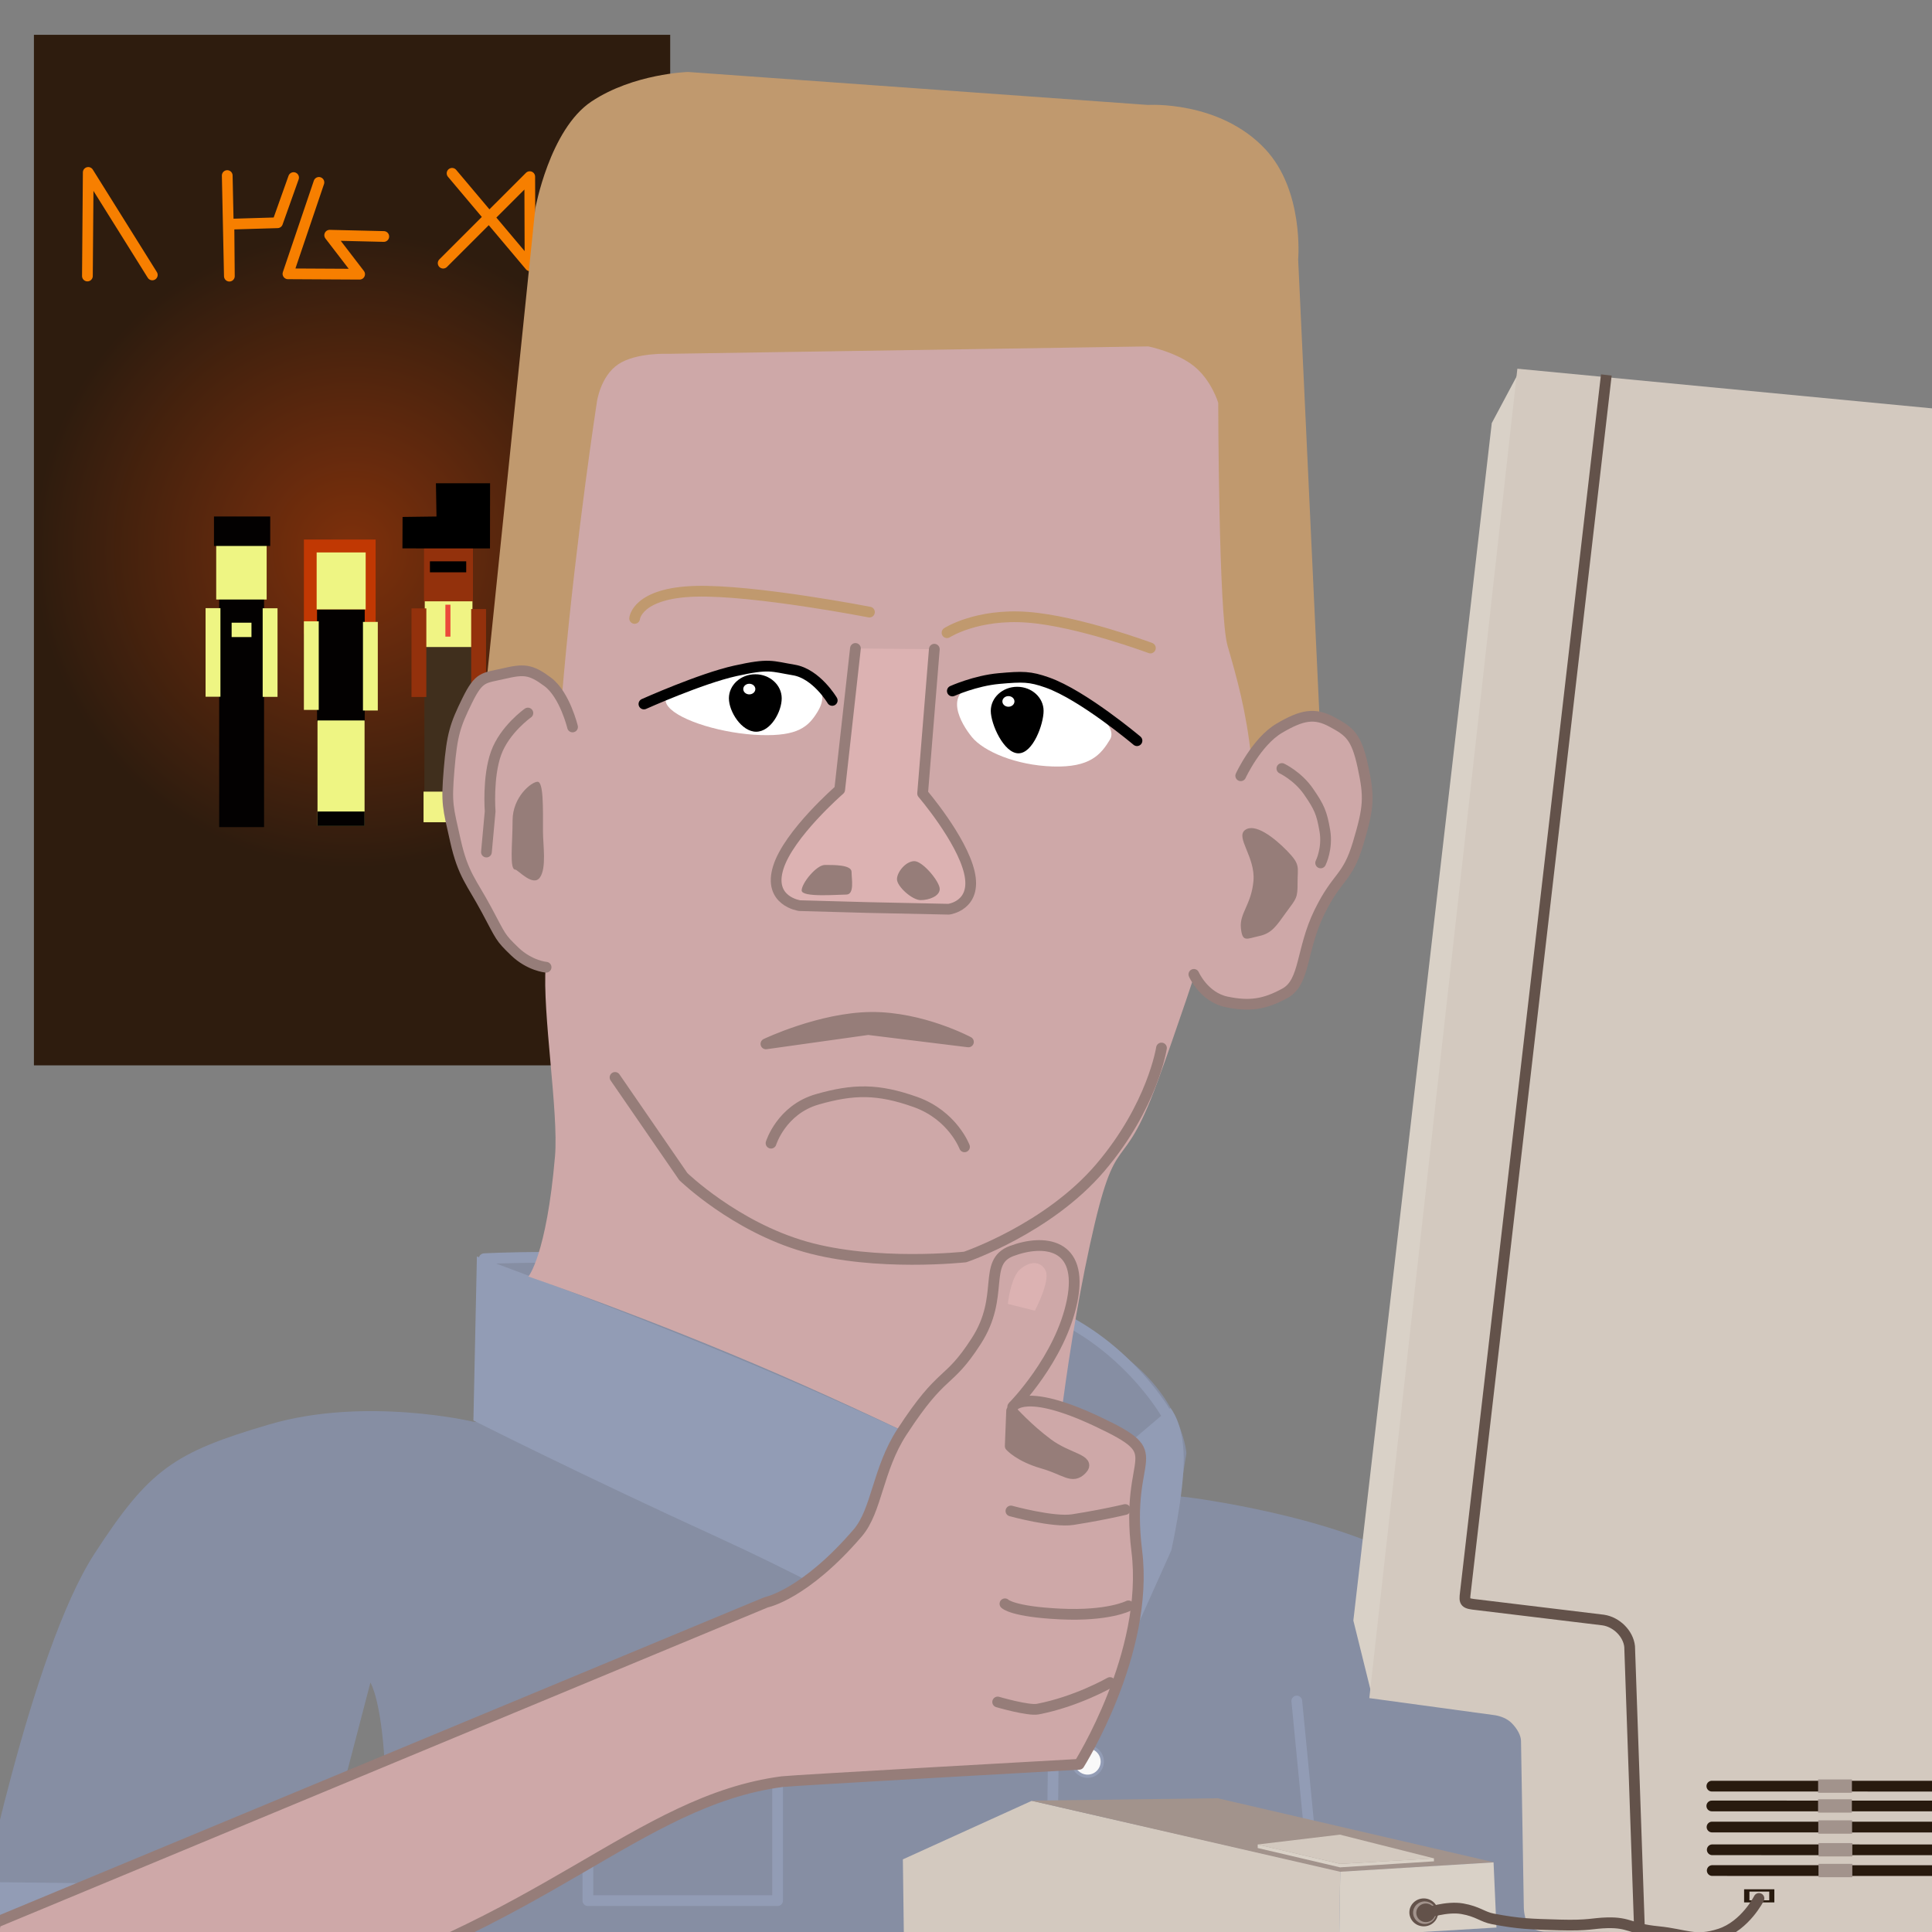 <?xml version="1.0" encoding="UTF-8" standalone="no"?>
<!DOCTYPE svg PUBLIC "-//W3C//DTD SVG 1.1//EN" "http://www.w3.org/Graphics/SVG/1.1/DTD/svg11.dtd">
<!-- Created with Vectornator (http://vectornator.io/) -->
<svg height="100%" stroke-miterlimit="10" style="fill-rule:nonzero;clip-rule:evenodd;stroke-linecap:round;stroke-linejoin:round;" version="1.1" viewBox="0 0 180 180" width="100%" xml:space="preserve" xmlns="http://www.w3.org/2000/svg" xmlns:vectornator="http://vectornator.io" xmlns:xlink="http://www.w3.org/1999/xlink">
<rect x="0" y="0" width="180" height="180" fill="#808080" stroke="none"/>
<defs>
<radialGradient cx="30.363" cy="50.333" gradientTransform="matrix(1.267 0 0 1.267 -5.68 -12.54)" gradientUnits="userSpaceOnUse" id="RadialGradient" r="23.387">
<stop offset="0" stop-color="#7e300c"/>
<stop offset="1" stop-color="#2e1c0e"/>
</radialGradient>
</defs>
<g id="Poster" vectornator:layerName="Poster">
<path d="M3.161 3.243L62.441 3.243L62.441 99.257L3.161 99.257L3.161 3.243Z" fill="url(#RadialGradient)" fill-rule="evenodd" opacity="1" stroke="none"/>
<path d="M8.144 25.716L8.221 16.064L14.19 25.614" fill="none" fill-rule="evenodd" opacity="1" stroke="#f77f00" stroke-linecap="round" stroke-linejoin="round" stroke-width="1"/>
<path d="M21.171 16.356L21.37 25.729L21.328 20.889L25.855 20.754L27.353 16.545" fill="none" fill-rule="evenodd" opacity="1" stroke="#f77f00" stroke-linecap="round" stroke-linejoin="round" stroke-width="1"/>
<path d="M29.713 16.993L26.828 25.511L33.505 25.547L30.716 21.914L35.756 22.033" fill="none" fill-rule="evenodd" opacity="1" stroke="#f77f00" stroke-linecap="round" stroke-linejoin="round" stroke-width="1"/>
<path d="M42.118 16.147L49.383 24.77L49.355 16.457L41.288 24.518" fill="none" fill-rule="evenodd" opacity="1" stroke="#f77f00" stroke-linecap="round" stroke-linejoin="round" stroke-width="1"/>
<path d="M52.162 17.387L59.253 17.452L54.512 22.34L58.809 25.061" fill="none" fill-rule="evenodd" opacity="1" stroke="#f77f00" stroke-linecap="round" stroke-linejoin="round" stroke-width="1"/>
<path d="M20.42 55.612L24.602 55.612L24.602 77.061L20.42 77.061L20.42 55.612Z" fill="#030101" fill-rule="evenodd" opacity="1" stroke="none"/>
<path d="M20.144 50.455L24.844 50.455L24.844 55.856L20.144 55.856L20.144 50.455Z" fill="#eef583" fill-rule="evenodd" opacity="1" stroke="none"/>
<path d="M19.936 48.12L25.176 48.12L25.176 50.866L19.936 50.866L19.936 48.12Z" fill="#030101" fill-rule="evenodd" opacity="1" stroke="none"/>
<path d="M19.153 56.659L20.537 56.659L20.537 64.913L19.153 64.913L19.153 56.659Z" fill="#eef583" fill-rule="evenodd" opacity="1" stroke="none"/>
<path d="M24.473 56.671L25.856 56.671L25.856 64.925L24.473 64.925L24.473 56.671Z" fill="#eef583" fill-rule="evenodd" opacity="1" stroke="none"/>
<path d="M28.314 50.267L34.996 50.267L34.996 59.065L28.314 59.065L28.314 50.267Z" fill="#c13803" fill-rule="evenodd" opacity="1" stroke="none"/>
<path d="M29.537 56.775L33.981 56.775L33.981 67.205L29.537 67.205L29.537 56.775Z" fill="#030101" fill-rule="evenodd" opacity="1" stroke="none"/>
<path d="M29.582 67.123L33.966 67.123L33.966 76.927L29.582 76.927L29.582 67.123Z" fill="#eef583" fill-rule="evenodd" opacity="1" stroke="none"/>
<path d="M29.502 51.47L34.069 51.47L34.069 56.776L29.502 56.776L29.502 51.47Z" fill="#eef583" fill-rule="evenodd" opacity="1" stroke="none"/>
<path d="M33.816 57.942L35.199 57.942L35.199 66.196L33.816 66.196L33.816 57.942Z" fill="#eef583" fill-rule="evenodd" opacity="1" stroke="none"/>
<path d="M28.313 57.886L29.696 57.886L29.696 66.14L28.313 66.14L28.313 57.886Z" fill="#eef583" fill-rule="evenodd" opacity="1" stroke="none"/>
<path d="M29.581 75.606L33.972 75.606L33.972 76.951L29.581 76.951L29.581 75.606Z" fill="#030101" fill-rule="evenodd" opacity="1" stroke="none"/>
<path d="M39.541 60.222L43.986 60.222L43.986 73.755L39.541 73.755L39.541 60.222Z" fill="#402f1d" fill-rule="evenodd" opacity="1" stroke="none"/>
<path d="M39.461 73.754L43.989 73.754L43.989 76.606L39.461 76.606L39.461 73.754Z" fill="#f1f386" fill-rule="evenodd" opacity="1" stroke="none"/>
<path d="M39.574 55.813L44.018 55.813L44.018 60.282L39.574 60.282L39.574 55.813Z" fill="#f0f484" fill-rule="evenodd" opacity="1" stroke="none"/>
<path d="M39.503 49.325L44.064 49.325L44.064 56.023L39.503 56.023L39.503 49.325Z" fill="#93310c" fill-rule="evenodd" opacity="1" stroke="none"/>
<path d="M38.338 56.682L39.721 56.682L39.721 64.936L38.338 64.936L38.338 56.682Z" fill="#93310c" fill-rule="evenodd" opacity="1" stroke="none"/>
<path d="M43.899 56.743L45.283 56.743L45.283 64.997L43.899 64.997L43.899 56.743Z" fill="#93310c" fill-rule="evenodd" opacity="1" stroke="none"/>
<path d="M37.507 48.163L40.667 48.122L40.615 45.022L45.66 45.024L45.65 51.097L37.494 51.093L37.507 48.163Z" fill="#000000" fill-rule="evenodd" opacity="1" stroke="none"/>
<path d="M21.581 58.015L23.429 58.015L23.429 59.354L21.581 59.354L21.581 58.015Z" fill="#eef583" fill-rule="evenodd" opacity="1" stroke="none"/>
<path d="M40.056 52.298L43.436 52.298L43.436 53.321L40.056 53.321L40.056 52.298Z" fill="#000000" fill-rule="evenodd" opacity="1" stroke="none"/>
<path d="M41.495 56.339L41.967 56.339L41.967 59.314L41.495 59.314L41.495 56.339Z" fill="#eb493a" fill-rule="evenodd" opacity="1" stroke="none"/>
</g>
<clipPath id="ArtboardFrame">
<rect height="180" width="180" x="0" y="0"/>
</clipPath>
<g clip-path="url(#ArtboardFrame)" id="Shirt" vectornator:layerName="Shirt">
<path d="M44.038 132.446C44.038 132.446 34.03 130.087 25.1 132.707C16.17 135.326 13.899 136.913 8.802 144.756C2.828 153.947-2.137 178.956-2.137 178.956L28.573 179.512L34.51 156.762C34.51 156.762 35.486 158.233 35.838 164.241C36.19 170.248 35.918 180.793 35.918 180.793L145.839 179.943C145.839 179.943 146.919 168.116 143.528 159.543C140.137 150.971 139.503 150.446 131.98 145.813C124.457 141.181 110.628 139.493 110.628 139.493L44.038 132.446Z" fill="#868ea3" fill-rule="evenodd" opacity="1" stroke="none"/>
<path d="M44.696 117.153C44.696 117.153 65.512 116.526 79.946 118.455C94.379 120.383 94.782 120.635 102.43 124.867C110.078 129.1 110.536 135.385 110.536 135.385L109.053 144.6L44.696 117.153Z" fill="#868ea3" fill-rule="evenodd" opacity="1" stroke="none"/>
<path d="M44.432 117.061C44.432 117.061 59.642 122.615 73.03 128.366C86.419 134.116 97.987 140.064 97.987 140.064L92.285 156.717C92.285 156.717 80.055 149.254 66.987 143.28C53.919 137.307 44.106 132.341 44.106 132.341L44.432 117.061Z" fill="#929cb5" fill-rule="evenodd" opacity="1" stroke="none"/>
<path d="M109.045 131.181L98.727 139.924L104.374 155.046L109.128 144.444C109.128 144.444 110.308 139.173 110.287 135.858C110.266 132.542 109.045 131.181 109.045 131.181Z" fill="#929cb5" fill-rule="evenodd" opacity="1" stroke="none"/>
<path d="M108.56 131.569C108.56 131.569 103.707 123.223 94.263 121.159C84.818 119.095 78.493 118.746 66.13 117.757C53.766 116.767 45.108 117.272 45.108 117.272" fill="none" fill-rule="evenodd" opacity="1" stroke="#929cb5" stroke-linecap="round" stroke-linejoin="round" stroke-width="1"/>
<path d="M98.388 140.562L97.95 180.297" fill="none" fill-rule="evenodd" opacity="1" stroke="#929cb5" stroke-linecap="round" stroke-linejoin="round" stroke-width="1"/>
<path d="M-1.954 175.337L30.057 175.724L29.024 179.736L-2.282 178.92L-1.954 175.337Z" fill="#929cb5" fill-rule="evenodd" opacity="1" stroke="none"/>
<path d="M120.819 158.48L122.942 180.356" fill="none" fill-rule="evenodd" opacity="1" stroke="#929cb5" stroke-linecap="round" stroke-linejoin="round" stroke-width="1"/>
<path d="M99.853 153.458C99.853 152.702 100.467 152.089 101.223 152.089C101.979 152.089 102.593 152.702 102.593 153.458C102.593 154.214 101.979 154.828 101.223 154.828C100.467 154.828 99.853 154.214 99.853 153.458Z" fill="#f9f9f9" fill-rule="evenodd" opacity="1" stroke="#929cb5" stroke-linecap="round" stroke-linejoin="round" stroke-width="0.3"/>
<path d="M99.957 164.118C99.957 163.362 100.57 162.749 101.326 162.749C102.083 162.749 102.696 163.362 102.696 164.118C102.696 164.875 102.083 165.488 101.326 165.488C100.57 165.488 99.957 164.875 99.957 164.118Z" fill="#f9f9f9" fill-rule="evenodd" opacity="1" stroke="#929cb5" stroke-linecap="round" stroke-linejoin="round" stroke-width="0.3"/>
<path d="M99.884 175.672C99.884 174.916 100.497 174.303 101.254 174.303C102.01 174.303 102.623 174.916 102.623 175.672C102.623 176.429 102.01 177.042 101.254 177.042C100.497 177.042 99.884 176.429 99.884 175.672Z" fill="#f9f9f9" fill-rule="evenodd" opacity="1" stroke="#929cb5" stroke-linecap="round" stroke-linejoin="round" stroke-width="0.3"/>
<path d="M88.707 151.346C88.707 150.59 89.365 149.977 90.178 149.977C90.99 149.977 91.649 150.59 91.649 151.346C91.649 152.102 90.99 152.716 90.178 152.716C89.365 152.716 88.707 152.102 88.707 151.346Z" fill="#f9f9f9" fill-rule="evenodd" opacity="1" stroke="#929cb5" stroke-linecap="round" stroke-linejoin="round" stroke-width="0.3"/>
<path d="M104.436 148.484C104.436 147.728 104.821 147.115 105.297 147.115C105.772 147.115 106.158 147.728 106.158 148.484C106.158 149.241 105.772 149.854 105.297 149.854C104.821 149.854 104.436 149.241 104.436 148.484Z" fill="#f9f9f9" fill-rule="evenodd" opacity="1" stroke="#929cb5" stroke-linecap="round" stroke-linejoin="round" stroke-width="0.3"/>
<path d="M54.771 160.076L72.445 160.076L72.445 177.078L54.771 177.078L54.771 160.076Z" fill="#868ea3" fill-rule="evenodd" opacity="1" stroke="#929cb5" stroke-linecap="round" stroke-linejoin="round" stroke-width="1"/>
<path d="M54.759 160.007L63.752 167.2L72.391 160.171L54.759 160.007Z" fill="#868ea3" fill-rule="evenodd" opacity="1" stroke="#929cb5" stroke-linecap="round" stroke-linejoin="round" stroke-width="1"/>
</g>
<g id="Calque-2" vectornator:layerName="Calque 2">
<path d="M49.867 19.452C49.867 19.452 51.2 12.054 55.111 9.453C59.023 6.851 64.1 6.705 64.1 6.705L106.942 9.776C106.942 9.776 113.63 9.343 117.885 13.897C121.51 17.776 120.947 24.168 120.947 24.168L123.176 71.956L45.252 64.221L49.867 19.452Z" fill="#c0996e" fill-rule="evenodd" opacity="1" stroke="none"/>
<path d="M57.59 33.946C59.252 32.823 62.259 32.964 62.259 32.964L106.987 32.274C106.987 32.274 109.641 32.813 111.263 34.131C112.885 35.449 113.5 37.529 113.5 37.529C113.5 37.529 113.532 57.274 114.365 60.151C115.233 63.151 116.108 66.232 116.567 70.524C117.025 74.816 115.373 78.2 115.373 78.2C115.373 78.2 111.306 91.325 107.847 100.775C104.389 110.225 104.073 104.375 101.54 116.001C99.006 127.627 97.95 140.094 97.95 140.094C97.95 140.094 84.687 133.31 72.507 128.019C60.328 122.728 49.231 118.929 49.231 118.929C49.231 118.929 50.915 116.946 51.708 107.736C52.06 103.655 50.515 94.332 50.841 89.983C51.905 75.82 51.349 75.88 52.541 62.748C53.733 49.616 55.61 37.454 55.61 37.454C55.61 37.454 55.928 35.068 57.59 33.946Z" fill="#cea8a8" fill-rule="evenodd" opacity="1" stroke="none"/>
<path d="M53.343 67.73C53.343 67.73 52.618 64.711 51.026 63.527C49.434 62.342 48.807 62.323 46.933 62.758C45.059 63.193 44.647 62.988 43.529 65.267C42.411 67.546 42.118 68.409 41.843 71.675C41.569 74.942 41.726 75.167 42.432 78.333C43.139 81.498 43.949 82.193 45.33 84.77C46.711 87.348 46.569 87.308 47.956 88.644C49.343 89.98 50.878 90.115 50.878 90.115" fill="#cea8a8" fill-rule="evenodd" opacity="1" stroke="#967d79" stroke-linecap="round" stroke-linejoin="round" stroke-width="1"/>
<path d="M47.756 76.437C47.756 74.248 49.519 72.836 50.083 72.836C50.647 72.836 50.588 75.279 50.588 77.468C50.588 78.72 50.94 80.875 50.295 81.763C49.65 82.651 48.249 81.021 48.008 81.021C47.444 81.021 47.756 78.626 47.756 76.437Z" fill="#967d79" fill-rule="evenodd" opacity="1" stroke="none"/>
<path d="M49.182 66.433C49.182 66.433 47.018 67.956 46.218 70.173C45.419 72.39 45.666 75.591 45.666 75.591L45.32 79.385" fill="none" fill-rule="evenodd" opacity="1" stroke="#967d79" stroke-linecap="round" stroke-linejoin="round" stroke-width="1"/>
<path d="M115.596 72.276C115.596 72.276 117.067 69.097 119.194 67.845C121.322 66.593 122.487 66.393 124.105 67.268C125.723 68.144 126.372 68.603 126.979 71.427C127.586 74.251 127.551 75.168 126.534 78.565C125.517 81.962 124.616 81.519 122.912 85.013C121.208 88.507 121.621 91.498 119.718 92.54C117.815 93.583 116.406 93.785 114.284 93.345C112.162 92.905 111.23 90.78 111.23 90.78" fill="#cea8a8" fill-rule="evenodd" opacity="1" stroke="#967d79" stroke-linecap="round" stroke-linejoin="round" stroke-width="1"/>
<path d="M115.995 77.335C115.087 78.017 116.982 79.866 116.782 82.077C116.582 84.288 115.473 85.079 115.611 86.456C115.749 87.833 116.134 87.465 117.327 87.206C118.52 86.947 118.928 86.241 119.851 84.972C120.774 83.703 120.901 83.697 120.892 82.234C120.883 80.771 121.19 80.583 119.933 79.29C118.675 77.996 116.903 76.653 115.995 77.335Z" fill="#967d79" fill-rule="evenodd" opacity="1" stroke="none"/>
<path d="M119.43 71.599C119.43 71.599 120.909 72.293 121.909 73.742C122.91 75.191 123.149 75.73 123.432 77.394C123.716 79.058 123.043 80.397 123.043 80.397" fill="none" fill-rule="evenodd" opacity="1" stroke="#967d79" stroke-linecap="round" stroke-linejoin="round" stroke-width="1"/>
<path d="M59.127 57.618C59.127 57.618 59.336 55.236 64.805 55.089C70.274 54.941 81.004 57.028 81.004 57.028" fill="none" fill-rule="evenodd" opacity="1" stroke="#c0996e" stroke-linecap="round" stroke-linejoin="round" stroke-width="1"/>
<path d="M88.231 58.949C88.231 58.949 91.001 57.153 95.737 57.509C100.474 57.866 107.179 60.375 107.179 60.375" fill="none" fill-rule="evenodd" opacity="1" stroke="#c0996e" stroke-linecap="round" stroke-linejoin="round" stroke-width="1"/>
<path d="M62.28 65.852C63.351 67.158 67.398 68.375 70.875 68.484C74.352 68.594 75.328 67.708 76.186 66.289C77.045 64.87 76.708 63.565 74.309 62.807C71.91 62.05 69.598 62.499 66.591 63.26C63.584 64.021 61.209 64.546 62.28 65.852Z" fill="#ffffff" fill-rule="evenodd" opacity="1" stroke="none"/>
<path d="M90.559 68.68C91.63 69.986 94.613 71.302 98.09 71.411C101.566 71.52 102.564 70.308 103.423 68.888C104.281 67.469 100.618 64.902 98.219 64.145C95.82 63.388 93.909 63.025 90.901 63.786C87.894 64.548 89.488 67.374 90.559 68.68Z" fill="#ffffff" fill-rule="evenodd" opacity="1" stroke="none"/>
<path d="M67.91 65.061C67.91 63.823 69.011 62.819 70.37 62.819C71.728 62.819 72.83 63.823 72.83 65.061C72.83 66.3 71.809 68.173 70.45 68.173C69.091 68.173 67.91 66.3 67.91 65.061Z" fill="#000000" fill-rule="evenodd" opacity="1" stroke="none"/>
<path d="M92.309 66.23C92.309 64.991 93.411 63.987 94.769 63.987C96.128 63.987 97.229 64.991 97.229 66.23C97.229 67.468 96.246 70.185 94.887 70.185C93.528 70.185 92.309 67.468 92.309 66.23Z" fill="#000000" fill-rule="evenodd" opacity="1" stroke="none"/>
<path d="M93.39 65.35C93.39 65.077 93.642 64.855 93.953 64.855C94.263 64.855 94.515 65.077 94.515 65.35C94.515 65.624 94.263 65.846 93.953 65.846C93.642 65.846 93.39 65.624 93.39 65.35Z" fill="#ffffff" fill-rule="evenodd" opacity="1" stroke="none"/>
<path d="M69.248 64.199C69.248 63.925 69.5 63.704 69.81 63.704C70.121 63.704 70.373 63.925 70.373 64.199C70.373 64.472 70.121 64.694 69.81 64.694C69.5 64.694 69.248 64.472 69.248 64.199Z" fill="#ffffff" fill-rule="evenodd" opacity="1" stroke="none"/>
<path d="M59.993 65.59C59.993 65.59 65.281 63.219 68.495 62.505C71.71 61.791 71.855 62.072 73.96 62.422C76.066 62.771 77.537 65.256 77.537 65.256" fill="none" fill-rule="evenodd" opacity="1" stroke="#000000" stroke-linecap="round" stroke-linejoin="round" stroke-width="1"/>
<path d="M88.728 64.378C88.728 64.378 90.859 63.417 93.072 63.22C95.284 63.023 95.953 63.016 97.578 63.59C100.901 64.764 105.93 69.008 105.93 69.008" fill="none" fill-rule="evenodd" opacity="1" stroke="#000000" stroke-linecap="round" stroke-linejoin="round" stroke-width="1"/>
<path d="M79.699 60.413L78.232 73.574C78.232 73.574 73.478 77.698 72.507 80.833C71.536 83.968 74.497 84.376 74.497 84.376L80.814 84.551L88.39 84.71C88.39 84.71 91.039 84.39 90.312 81.277C89.585 78.163 85.958 73.93 85.958 73.93L87.049 60.486" fill="#dcb2b2" fill-rule="evenodd" opacity="1" stroke="#967d79" stroke-linecap="round" stroke-linejoin="round" stroke-width="1"/>
<path d="M74.689 82.96C74.689 82.286 76.061 80.586 76.851 80.586C77.641 80.586 79.338 80.558 79.338 81.232C79.338 81.905 79.629 83.345 78.84 83.345C78.05 83.345 74.689 83.633 74.689 82.96Z" fill="#967d79" fill-rule="evenodd" opacity="1" stroke="none"/>
<path d="M83.569 81.916C83.569 81.242 84.398 80.231 85.188 80.231C85.977 80.231 87.552 82.145 87.552 82.819C87.552 83.493 86.562 83.862 85.772 83.862C84.982 83.862 83.569 82.59 83.569 81.916Z" fill="#967d79" fill-rule="evenodd" opacity="1" stroke="none"/>
<path d="M71.359 97.257C71.359 97.257 76.428 94.832 81.145 94.786C85.862 94.74 90.227 97.073 90.227 97.073L80.885 95.921L71.359 97.257Z" fill="#967d79" fill-rule="evenodd" opacity="1" stroke="#967d79" stroke-linecap="round" stroke-linejoin="round" stroke-width="1"/>
<path d="M71.836 106.507C71.836 106.507 72.796 103.38 76.156 102.42C79.517 101.46 81.791 101.429 85.277 102.666C88.763 103.903 89.862 106.848 89.862 106.848" fill="none" fill-rule="evenodd" opacity="1" stroke="#967d79" stroke-linecap="round" stroke-linejoin="round" stroke-width="1"/>
<path d="M57.301 100.38L63.662 109.62C63.662 109.62 68.459 114.282 75.023 116.155C81.588 118.027 89.921 117.11 89.921 117.11C89.921 117.11 97.647 114.503 102.518 108.779C107.388 103.056 108.213 97.64 108.213 97.64" fill="none" fill-rule="evenodd" opacity="1" stroke="#967d79" stroke-linecap="round" stroke-linejoin="round" stroke-width="1"/>
</g>
<g clip-path="url(#ArtboardFrame)" id="Calque-1" vectornator:layerName="Calque 1">
<path d="M3.054 189.57C-2.391 187.926-0.401 179.118-0.401 179.118L71.377 149.283C71.377 149.283 74.961 148.591 79.922 142.806C81.698 140.736 81.766 136.891 84.023 133.424C87.905 127.461 88.249 129.141 90.959 124.939C93.669 120.737 91.484 117.591 94.256 116.552C97.236 115.435 100.973 115.806 99.891 121.193C98.81 126.58 94.353 131.067 94.353 131.067C94.353 131.067 95.39 129.213 102.217 132.428C109.274 135.752 104.733 135.021 105.913 144.514C107.092 154.006 100.539 164.378 100.539 164.378C100.539 164.378 73.79 165.871 72.877 165.992C59.39 167.773 50.529 179.593 26.719 186.129C15.834 189.117 8.5 191.213 3.054 189.57Z" fill="#cea8a8" fill-rule="evenodd" opacity="1" stroke="#967d79" stroke-linecap="round" stroke-linejoin="round" stroke-width="1"/>
<path d="M94.185 140.775C94.185 140.775 98.129 141.861 99.951 141.578C100.824 141.442 101.632 141.299 102.329 141.166C103.841 140.877 104.832 140.638 104.832 140.638" fill="none" fill-rule="evenodd" opacity="1" stroke="#967d79" stroke-linecap="round" stroke-linejoin="round" stroke-width="1"/>
<path d="M93.628 149.421C93.628 149.421 94.301 150.159 98.787 150.373C103.272 150.587 105.134 149.613 105.134 149.613" fill="none" fill-rule="evenodd" opacity="1" stroke="#967d79" stroke-linecap="round" stroke-linejoin="round" stroke-width="1"/>
<path d="M92.95 158.57C92.95 158.57 95.804 159.404 96.685 159.235C100.336 158.533 103.414 156.758 103.414 156.758" fill="none" fill-rule="evenodd" opacity="1" stroke="#967d79" stroke-linecap="round" stroke-linejoin="round" stroke-width="1"/>
<path d="M94.25 131.443C94.25 131.443 95.753 133.128 97.636 134.518C99.519 135.909 101.664 135.993 100.778 136.904C99.892 137.814 99.29 136.945 97.13 136.324C94.969 135.702 94.12 134.728 94.12 134.728L94.25 131.443Z" fill="#967d79" fill-rule="evenodd" opacity="1" stroke="#967d79" stroke-linecap="round" stroke-linejoin="round" stroke-width="1"/>
<path d="M95.035 118.264C95.915 117.493 96.963 117.434 97.418 118.392C97.872 119.35 96.418 122.116 96.418 122.116L93.897 121.48C93.897 121.48 94.155 119.036 95.035 118.264Z" fill="#dcb2b2" fill-rule="evenodd" opacity="1" stroke="none"/>
</g>
<g clip-path="url(#ArtboardFrame)" id="Computer" vectornator:layerName="Computer">
<use opacity="0" transform="matrix(0.259 0 0 0.243 112.192 25.866)" xlink:href="#Image"/>
<path d="M141.678 34.366L127.885 158.233L126.089 150.982L138.985 39.416L141.678 34.366Z" fill="#d9d1c7" fill-rule="evenodd" opacity="1" stroke="none"/>
<path d="M185.626 38.584L141.369 34.352L127.576 158.209L139.322 159.808C139.81 159.897 140.405 160.104 140.831 160.529C141.37 161.065 141.711 161.716 141.709 162.21L141.971 177.737C141.971 177.737 141.98 178.802 142.448 179.359C142.915 179.915 143.841 179.964 143.841 179.964L156.124 180.032C156.135 181.663 155.985 181.66 157.947 181.699L162.592 181.707C164.435 181.663 164.464 181.694 164.471 180.038L185.736 180.082L185.626 38.584Z" fill="#d3c9bf" fill-rule="evenodd" opacity="1" stroke="none"/>
<path d="M149.6 35.432L136.522 148.404C136.41 149.313 136.458 149.392 137.632 149.514L149.362 150.934C150.615 151.114 151.708 152.218 151.829 153.405L152.734 179.398" fill="none" fill-rule="evenodd" opacity="1" stroke="#63524a" stroke-linecap="square" stroke-linejoin="round" stroke-width="1"/>
<path d="M159.489 166.41L186.32 166.415" fill="none" fill-rule="evenodd" opacity="1" stroke="#281a0e" stroke-linecap="round" stroke-linejoin="round" stroke-width="1"/>
<path d="M182.664 165.794L185.813 165.794L185.813 167.034L182.664 167.034L182.664 165.794Z" fill="#a2938c" fill-rule="evenodd" opacity="1" stroke="none"/>
<path d="M169.39 165.786L172.539 165.786L172.539 167.03L169.39 167.03L169.39 165.786Z" fill="#a2938c" fill-rule="evenodd" opacity="1" stroke="none"/>
<path d="M159.485 168.256L186.316 168.262" fill="none" fill-rule="evenodd" opacity="1" stroke="#281a0e" stroke-linecap="round" stroke-linejoin="round" stroke-width="1"/>
<path d="M182.66 167.645L185.809 167.645L185.809 168.881L182.66 168.881L182.66 167.645Z" fill="#a2938c" fill-rule="evenodd" opacity="1" stroke="none"/>
<path d="M169.385 167.633L172.535 167.633L172.535 168.877L169.385 168.877L169.385 167.633Z" fill="#a2938c" fill-rule="evenodd" opacity="1" stroke="none"/>
<path d="M159.505 170.221L186.336 170.227" fill="none" fill-rule="evenodd" opacity="1" stroke="#281a0e" stroke-linecap="round" stroke-linejoin="round" stroke-width="1"/>
<path d="M182.68 169.604L185.829 169.604L185.829 170.846L182.68 170.846L182.68 169.604Z" fill="#a2938c" fill-rule="evenodd" opacity="1" stroke="none"/>
<path d="M169.406 169.597L172.555 169.597L172.555 170.841L169.406 170.841L169.406 169.597Z" fill="#a2938c" fill-rule="evenodd" opacity="1" stroke="none"/>
<path d="M159.527 172.34L186.357 172.345" fill="none" fill-rule="evenodd" opacity="1" stroke="#281a0e" stroke-linecap="round" stroke-linejoin="round" stroke-width="1"/>
<path d="M182.702 171.724L185.851 171.724L185.851 172.965L182.702 172.965L182.702 171.724Z" fill="#a2938c" fill-rule="evenodd" opacity="1" stroke="none"/>
<path d="M169.427 171.716L172.576 171.716L172.576 172.96L169.427 172.96L169.427 171.716Z" fill="#a2938c" fill-rule="evenodd" opacity="1" stroke="none"/>
<path d="M159.525 174.275L186.356 174.28" fill="none" fill-rule="evenodd" opacity="1" stroke="#281a0e" stroke-linecap="round" stroke-linejoin="round" stroke-width="1"/>
<path d="M182.7 173.664L185.849 173.664L185.849 174.899L182.7 174.899L182.7 173.664Z" fill="#a2938c" fill-rule="evenodd" opacity="1" stroke="none"/>
<path d="M169.426 173.651L172.575 173.651L172.575 174.895L169.426 174.895L169.426 173.651Z" fill="#a2938c" fill-rule="evenodd" opacity="1" stroke="none"/>
</g>
<g clip-path="url(#ArtboardFrame)" id="Mouse" vectornator:layerName="Mouse">
<path d="M84.118 173.233L96.127 167.778L124.863 174.329L124.785 180.435L84.208 180.119L84.118 173.233Z" fill="#d3c9bf" fill-rule="evenodd" opacity="1" stroke="none"/>
<path d="M96.05 167.76L113.451 167.54L139.222 173.513L124.939 174.406L96.05 167.76Z" fill="#a2938c" fill-rule="evenodd" opacity="1" stroke="none"/>
<path d="M139.151 173.514L124.869 174.385L124.777 180.462L139.421 179.584L139.151 173.514Z" fill="#d9d1c7" fill-rule="evenodd" opacity="1" stroke="none"/>
<path d="M124.871 173.651L133.624 173.145L124.833 170.93L117.166 171.846L124.871 173.651Z" fill="#d3c9bf" fill-rule="evenodd" opacity="1" stroke="none"/>
<path d="M117.181 171.848L117.175 172.175L124.866 173.981L124.868 173.653L117.181 171.848Z" fill="#d9d1c7" fill-rule="evenodd" opacity="1" stroke="none"/>
<path d="M133.599 173.416L133.594 173.139L124.848 173.656L124.849 173.976L133.599 173.416Z" fill="#d9d1c7" fill-rule="evenodd" opacity="1" stroke="none"/>
<path d="M131.309 178.172C131.309 177.454 131.909 176.871 132.648 176.871C133.388 176.871 133.988 177.454 133.988 178.172C133.988 178.891 133.388 179.473 132.648 179.473C131.909 179.473 131.309 178.891 131.309 178.172Z" fill="#63524a" fill-rule="evenodd" opacity="1" stroke="none"/>
<path d="M131.655 178.201C131.655 177.619 132.14 177.148 132.739 177.148C133.338 177.148 133.823 177.619 133.823 178.201C133.823 178.782 133.338 179.254 132.739 179.254C132.14 179.254 131.655 178.782 131.655 178.201Z" fill="#a2938c" fill-rule="evenodd" opacity="1" stroke="none"/>
<path d="M131.95 178.211C131.95 177.732 132.35 177.344 132.843 177.344C133.336 177.344 133.736 177.732 133.736 178.211C133.736 178.69 133.336 179.078 132.843 179.078C132.35 179.078 131.95 178.69 131.95 178.211Z" fill="#63524a" fill-rule="evenodd" opacity="1" stroke="none"/>
<path d="M162.494 176.021L165.312 176.021L165.312 177.242L162.494 177.242L162.494 176.021Z" fill="#281a0e" fill-rule="evenodd" opacity="1" stroke="none"/>
<path d="M162.991 176.235L164.838 176.235L164.838 177.048L162.991 177.048L162.991 176.235Z" fill="#d3c9bf" fill-rule="evenodd" opacity="1" stroke="none"/>
<path d="M132.896 178.236C132.896 178.236 134.789 177.581 136.23 177.831C137.691 178.084 138.11 178.592 139.083 178.778C141.543 179.248 142.563 179.266 145.321 179.344C148.079 179.421 148.374 179.176 149.751 179.142C151.84 179.092 151.838 179.704 154.464 179.962C157.09 180.22 157.903 180.947 160.256 180.174C162.61 179.402 163.879 176.872 163.879 176.872" fill="none" fill-rule="evenodd" opacity="1" stroke="#63524a" stroke-linecap="round" stroke-linejoin="round" stroke-width="1"/>
</g>
</svg>
